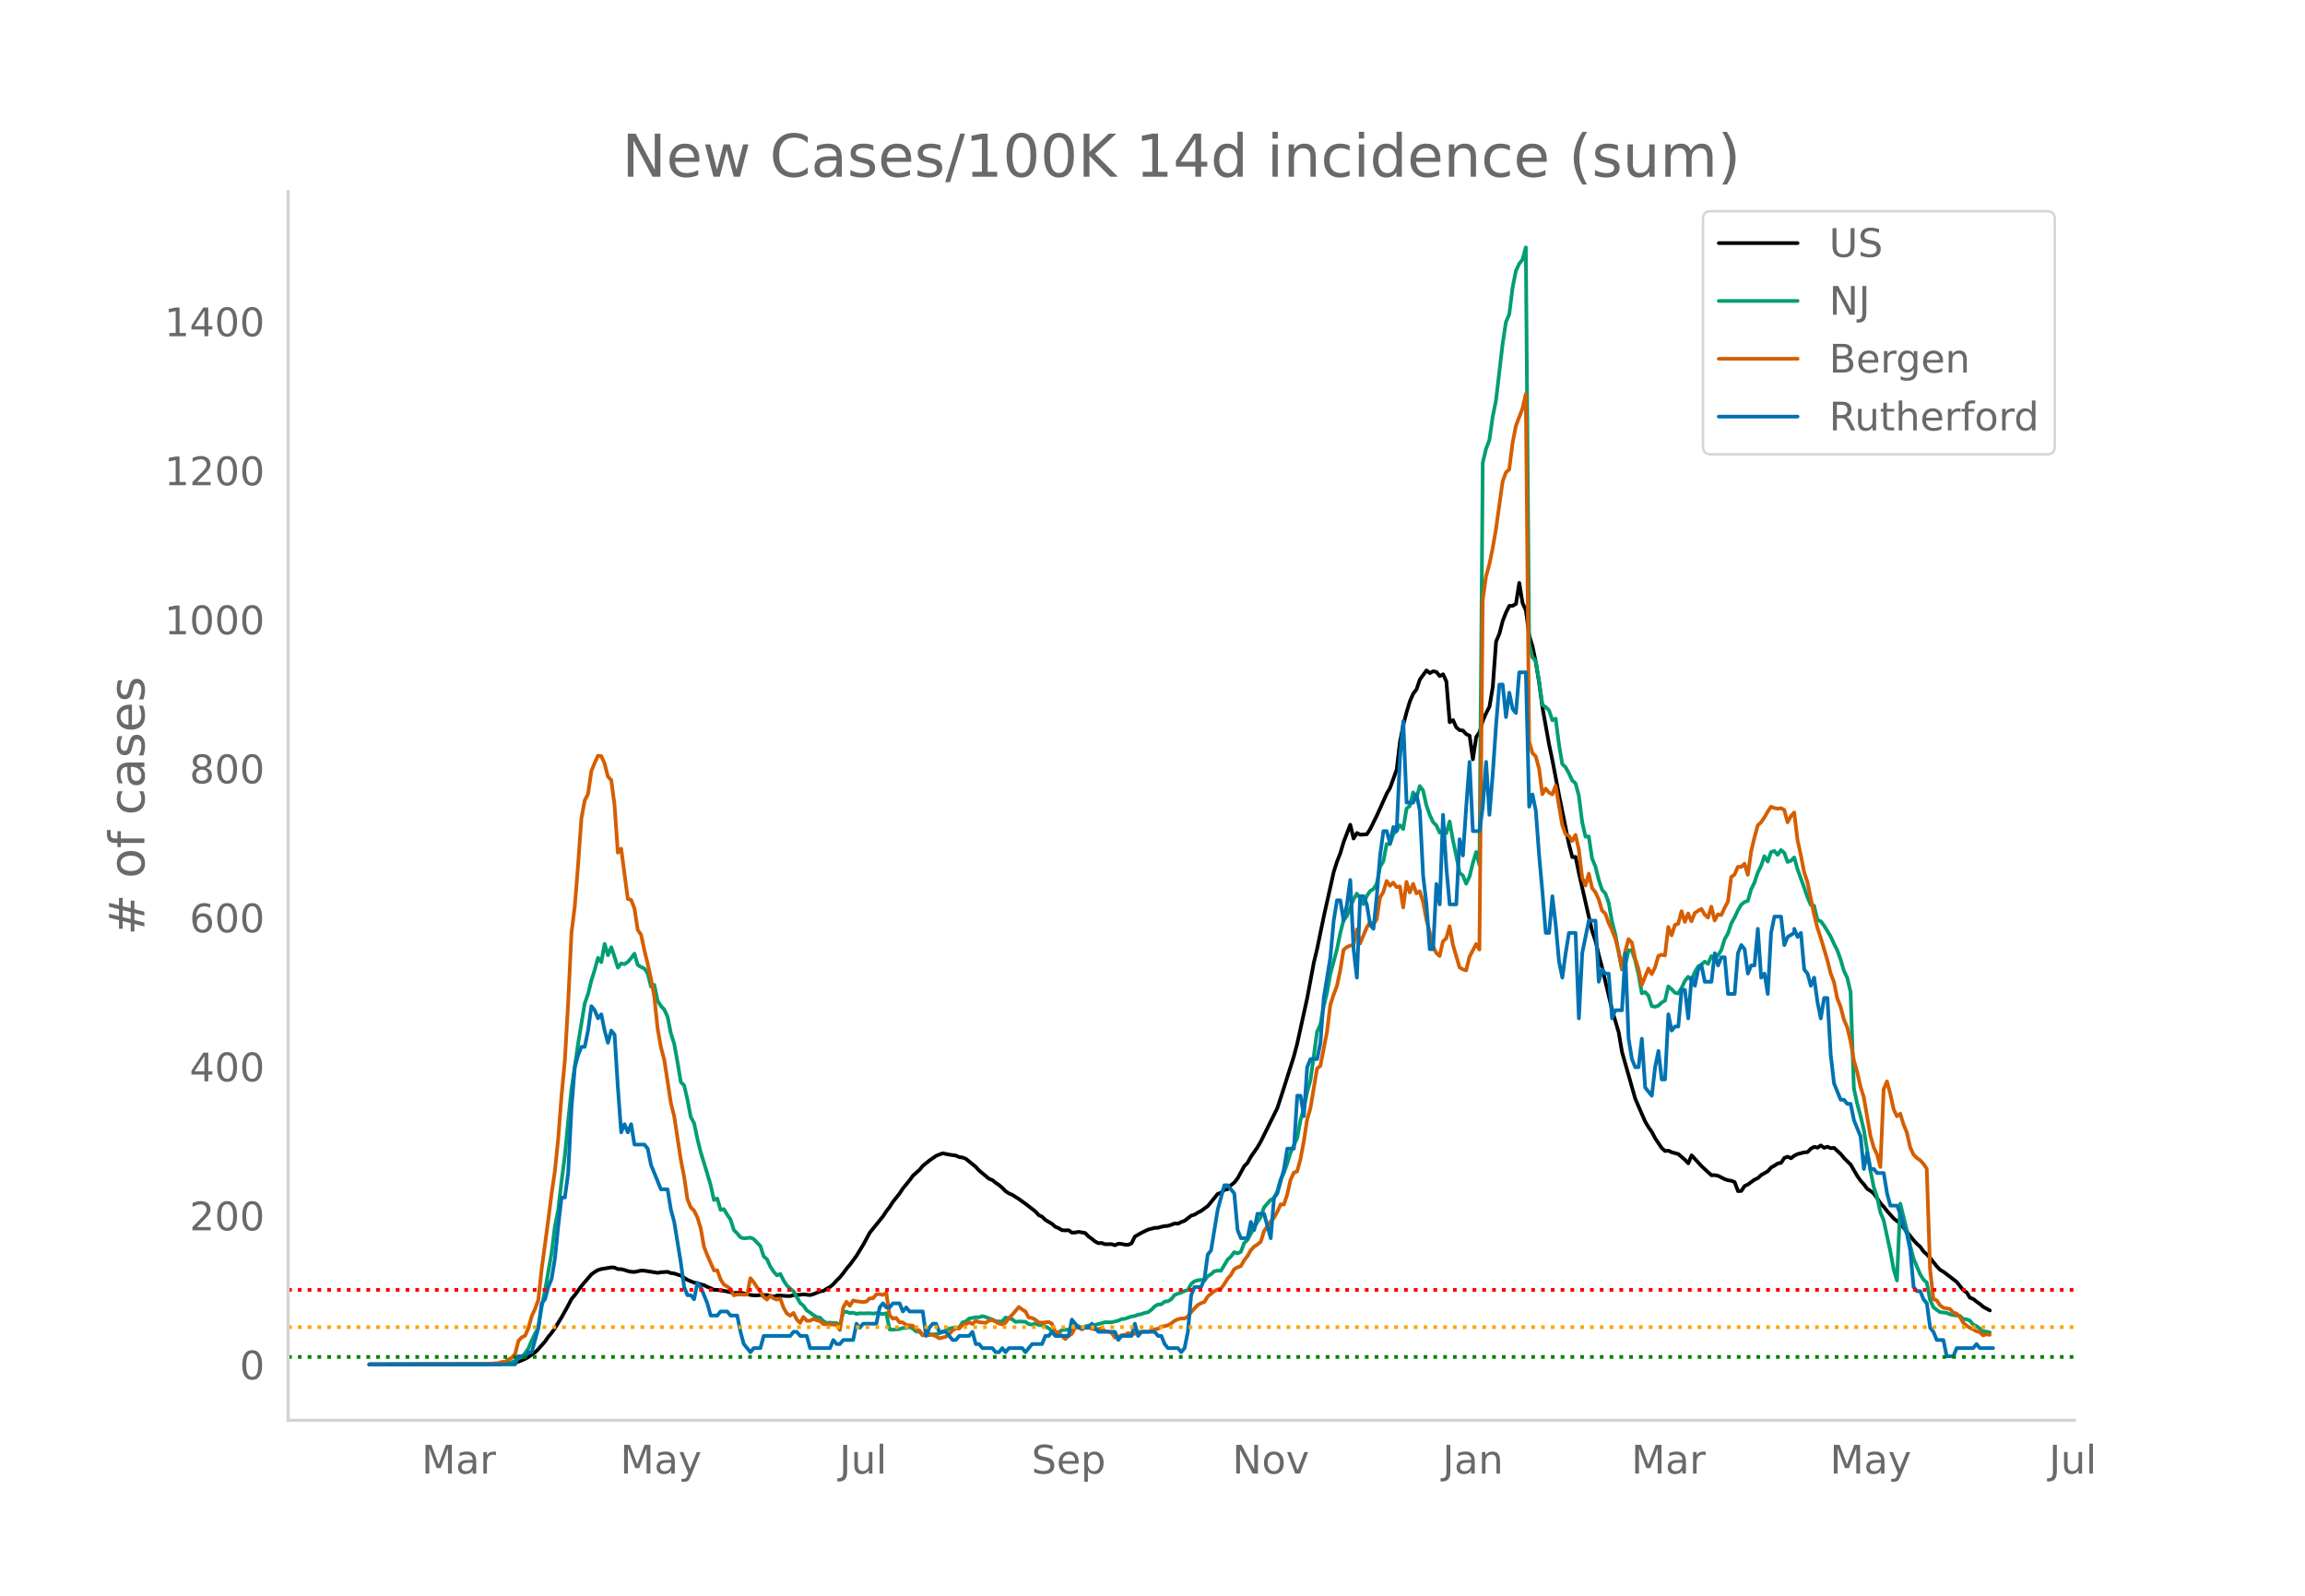 <svg height="864" viewBox="0 0 936 648" width="1248" xmlns="http://www.w3.org/2000/svg" xmlns:xlink="http://www.w3.org/1999/xlink"><defs><style>*{stroke-linecap:butt;stroke-linejoin:round}</style></defs><g id="figure_1"><path d="M0 648h936V0H0z" style="fill:#fff" id="patch_1"/><g id="axes_1"><path d="M117 576.72h725.4V77.76H117z" style="fill:none" id="patch_2"/><path clip-path="url(#pbff2940b8b)" d="m149.973 554.039 48.45-.089 5.383-.17 4.037-.273 1.346-.222 1.346-.366 2.692-1.1 1.345-.778 2.692-1.88 1.346-1.326 2.691-3.076 1.346-1.88 1.346-1.643 1.346-1.895 2.692-4.388 2.691-4.828 1.346-2.635 1.346-1.574 2.692-3.723 4.037-4.705 1.346-.982 1.346-.795 1.346-.396 4.037-.662 1.346.074 1.346.618 1.345.026 1.346.325 1.346.444 1.346.276 1.346.085 2.691-.55 1.346.038 5.384.862 1.345-.227 2.692-.173 1.346.5 1.346.167 2.691.887 2.692 1.718 2.692 1.105 1.345.217 1.346.499 1.346.313 1.346.713 1.346.536 1.346.657 1.345.012 1.346.252 1.346.133 4.038.847 1.345.026 1.346-.136 4.038.945 1.345.156 1.346.024 1.346-.149 2.692.01 2.691.664 1.346-.452 1.346-.023 2.692.213 1.346.008 1.345-.379 2.692-.15 1.346-.179 2.692.303 1.345-.378 2.692-1.116 1.346-.196 1.346-.877 1.345-.715 1.346-1.13 1.346-1.5 1.346-1.302 1.346-1.657 1.346-1.847 1.345-1.564 2.692-3.665 2.692-4.41 2.691-4.96 5.384-6.66 1.346-2.072 1.345-1.725 1.346-2.093 2.692-3.385 1.346-2.034 2.691-3.28 1.346-1.856 2.692-2.417 1.346-1.614 2.691-2.19 2.692-1.881 2.692-1.047 2.691.55 2.692.374 1.346.621 1.346.17 1.345.518 4.038 3.283 1.346 1.476 4.037 3.356 1.346.528 1.346 1.107 1.346.9 1.345 1.153 1.346 1.372 1.346.886 1.346.561 2.692 1.717 2.691 1.938 4.038 3.118 1.345 1.489 1.346.624 1.346 1.307 2.692 1.605 1.346 1.19 1.345.566 1.346.802 1.346.096 1.346-.075 1.346.974 1.346-.034 1.345-.283 2.692.47 1.346 1.405 1.346.945 1.346 1.105 1.345.696 1.346-.093 1.346.508 2.692-.03 1.345.446 1.346-.629 1.346.1 1.346.297 1.346.04 1.346-.586 1.345-2.745 2.692-1.537 2.692-1.305 2.691-.696 1.346-.043 1.346-.413 1.346-.258 1.346-.102 1.346-.432 1.345-.55 1.346.119 1.346-.688 1.346-.505 2.691-2.088 1.346-.403 1.346-.826 1.346-.69 2.692-1.968 4.037-4.943 1.346-.459 1.346-1.182 1.346-.279 1.345-1.635 1.346-1.034 1.346-1.728 2.692-4.91 1.346-1.377 1.345-2.454 2.692-3.874 1.346-2.333 6.729-13.603 2.692-8.302 4.037-12.775 1.346-5.145 4.037-18.378 2.692-14.423 1.346-5.623 2.692-13.069 4.037-18.107 1.346-4.24 1.346-3.447 1.345-4.533 2.692-6.99 1.346 5.591 1.346-2.244 1.346.703 2.691-.185 1.346-2.084 2.692-5.45 4.037-8.98 1.346-2.293 2.692-7.467 1.345-11.266 1.346-6.885 1.346-5.174 1.346-4.434 1.346-3.067 1.346-1.741 1.345-4.024 2.692-3.67 1.346 1.089 1.346-.737 1.346.275 1.345 1.67 1.346-.742 1.346 2.92 1.346 16.556 1.346-.86 1.346 2.962 1.345 1.096 1.346.192 1.346 1.463 1.346.618 1.346 9.582 1.345-9.008 1.346-2.016 1.346-4.638 1.346-3.077 1.346-2.6 1.346-8.004 1.345-18.421 1.346-3.232 1.346-5.182 1.346-3.44 1.346-2.668 1.346-.034 1.345-.784 1.346-8.537 1.346 8.243 1.346 2.922 1.346 10.205 1.346 4.43 1.345 6.497 1.346 8.284 1.346 10.068 2.692 14.992 1.345 6.43 2.692 14.095 4.038 20.002 1.345 5.19 1.346-.067 1.346 6.61 4.038 17.72 1.345 5.805 1.346 3.908 1.346 5.863 1.346 5 4.037 17.178 2.692 9.142 1.346 7.982 5.383 18.996 2.692 6.207 1.346 3.09 1.345 2.256 1.346 1.916 1.346 2.558 2.692 3.991 1.346 1.187 1.345-.13 1.346.634 2.692.743 2.691 2.346 1.346 1.394 1.346-3.231 4.038 4.38 2.691 2.514 1.346 1.191 1.346-.043 1.346.287 2.691 1.336 1.346.468 1.346.2 1.346.54 1.346 3.67 1.346-.08 1.345-2 1.346-.62 2.692-1.98 1.346-.602 1.345-1.252 2.692-1.54 1.346-1.542 1.346-.734 1.346-.896 1.345-.242 1.346-2.017 1.346-.482 1.346.628 1.346-1.046 1.346-.652 2.691-.694 1.346-.11 1.346-1.39 1.346-.72 1.346.322 1.345-.9 1.346.946 1.346-.422 1.346.584 1.346-.133 2.691 2.507 1.346 1.641 2.692 2.644 2.691 4.613 1.346 1.93 1.346 1.485 1.346 1.829 1.346.84 1.346 1.085 1.345 1.873 1.346 2.07 1.346 1.419 1.346 1.71 2.692 3.05 2.691 2.033 2.692 3.426 2.691 3.383 1.346 1.448 1.346 1.191 1.346 1.912 1.346 1.207 1.346 1.467 2.691 3.37 1.346 1.415 1.346.754 5.383 4.142 2.692 3.392 1.346.854 1.345 2.18 1.346.491 1.346 1.1 1.346.933 1.346 1.152 2.691 1.472h0" style="fill:none;stroke:#000;stroke-linecap:round;stroke-width:1.5" id="line2d_1"/><path clip-path="url(#pbff2940b8b)" d="m149.973 554.04 51.141-.099 4.038-.235 2.691-.579 1.346-.538 1.346-1.046 1.346-.542 1.346-1.498 1.345-1.963 1.346-3.15 1.346-2.818 1.346-2.449 1.346-8.407 1.345-6.568 2.692-15.373 1.346-10.806 1.346-6.704 1.346-11.582 1.345-10.311 1.346-14.117 1.346-12.907 2.692-18.592 2.691-16.314 1.346-3.801 1.346-5.492 1.346-4.306 1.346-4.895 1.346 1.758 1.345-7.426 1.346 4.609 1.346-3.243 1.346 3.934 1.346 4.347 1.345-1.703 1.346.272 1.346-.868 1.346-1.557 1.346-1.82 1.346 4.613 1.345.804 1.346.627 1.346 1.99 1.346 5.354 1.346-.688 1.346 6.47 1.345 2.084 1.346 1.451 1.346 2.91 1.346 6.744 1.346 4.282 1.346 7.43 1.345 8.104 1.346 1.321 1.346 5.778 1.346 7.044 1.346 2.51 1.345 6.371 1.346 5.42 2.692 8.792 1.346 4.575 1.346 6.07 1.345-.613 1.346 4.599 1.346-.304 1.346 2.29 1.346 1.948 1.346 4.245 1.345 1.352 1.346 1.618 1.346.43 2.692-.307 1.345.586 2.692 2.82 1.346 4.197 1.346 1.182 1.346 2.94 1.345 2.081 1.346 1.502 1.346-.586 1.346 2.654 1.346 2.061 1.346 1.27 1.345 1.07 2.692 4.763 1.346 1.1 1.346 1.91 1.346.856 1.345 1.035 1.346.838 1.346.198 1.346 1.42 1.346.747 1.345-.126 1.346.204 1.346-.068 1.346 1.335 1.346-5.75 1.346-.136 1.345.518 1.346-.113 1.346.45 1.346-.245 1.346.054 2.691-.078 1.346.16 1.346-.208 2.692.395 1.346-.32 1.345 6.564 1.346.102 2.692-.245 1.346-.456 1.345.006 1.346-.439 1.346.705 1.346 1.145 1.346.095 1.346 1.363 1.345.099 1.346-.09 1.346-.282 1.346-.037 1.346-.34 4.037-1.953 1.346-.306 1.346-.123 1.346.065 1.346-2.18 1.345-.362 1.346-1.199 2.692-.5h1.346l1.345-.45 1.346.334 2.692 1.042 1.346.65 1.346.134 1.345-.079 1.346-1.54 2.692.72 1.346 1.049 1.346-.164 2.691.14 1.346.933 1.346.239 1.346-.549 1.345.668 1.346.112 1.346.484 1.346.725 1.346 1.19 1.346.722 1.345-.242 1.346-.947 1.346-.126 2.692.04 1.346-.947 1.345-.541 1.346.695 1.346-.555 1.346-.365 1.346.085 2.691-.715 2.692-.736 2.692.03 2.691-.64 1.346-.65 1.346-.13 2.692-.947 1.345-.204 1.346-.508 1.346-.269 1.346-.477 1.346-.252 1.346-1.025 1.345-1.366 1.346-.767 1.346-.068 1.346-1.083 1.346-.153 1.346-.862 1.345-1.656 1.346-.59 1.346-.404 1.346-.692 1.346-.344 1.345-2.5 1.346-1.08 1.346-.389 1.346-.18 1.346.306 1.346-1.812 1.345-.787 1.346-1.216 1.346-.238 1.346.044 2.692-4.53 1.345-1.223 1.346-1.775 1.346.463 1.346-.613 1.346-3.56 1.346-1.288 1.345-2.544 1.346-2.245 1.346-2.49 1.346-1.973 1.346-3.972 2.691-3.055 1.346-.6 1.346-2.847 1.346-4.814 1.346-2.725 1.345-3.802 1.346-4.404 2.692-5.88 1.346-7.256 1.346-4.752 1.345-6.615 1.346-4.84 2.692-19.707 1.346-2.899 1.346-7.501 1.345-5.488 1.346-7.562 2.692-9.988 1.346-6.66 1.345-5.188 1.346-1.696 2.692-6.728 1.346-2.378 1.346 1.877 1.345 2.381 1.346-3.307 1.346-1.976 1.346-.848 1.346-2.082 1.346-6.939 1.345-2.231 1.346-7.024 1.346.061 1.346-4.091 1.346-1.376 1.345-2.204 1.346 1.516 1.346-8.305 1.346-1.073 1.346-5.478 1.346 2.18 1.345-4.762 1.346 1.833 1.346 6.019 1.346 3.86 1.346 2.912 1.346 1.335 1.345 2.974 1.346-1.179 1.346 1.418 1.346-4.804 1.346 7.634 1.346 6.248 1.345 6.997 1.346 1.052 1.346 3.349 1.346-2.865 1.346-5.467 1.345-4.497 1.346 5.127 1.346-163.242 1.346-5.658 1.346-3.553 1.346-9.453 1.345-6.68 2.692-22.953 1.346-8.833 1.346-3.165 1.346-10.764 1.345-6.8 1.346-2.943 1.346-1.662 1.346-4.994 1.346 160.919 1.346 5.576 1.345 1.407 1.346 8.281 1.346 9.61 1.346.896 1.346 1.274 1.345 4.067 1.346-.647 1.346 10.45 1.346 7.993 1.346 1.29 1.346 2.47 1.345 2.889 1.346 1.151 1.346 5.032 1.346 10.655 1.346 5.992 1.346-.095 1.345 8.986 1.346 3.202 1.346 5.39 1.346 4.084 1.346 1.498 1.346 3.714 1.345 7.678 1.346 5.167 2.692 14.274 1.346-1.646 1.345-6.125 1.346.045 1.346 4.026 1.346 5.56 1.346 7.838 1.346-.487 1.345 1.427 1.346 4.265 1.346.276 1.346-.467 1.346-1.288 1.346-.756 1.345-5.78 1.346 1.171 1.346 1.424 1.346.283 1.346-2.221 1.345-2.875 1.346-1.666 1.346 1.352 1.346-3.297 1.346-2.238 1.346-.814 1.345-1.182 1.346.913 1.346-3.134 1.346 1.09 1.346-1.458 1.346-2.116 1.345-4.357 1.346-2.364 1.346-4.043 1.346-2.446 1.346-2.875 1.346-2.306 1.345-1.094 1.346-.443 1.346-4.71 1.346-2.723 1.346-4.07 1.345-2.722 1.346-3.938 1.346 2.194 1.346-3.87 1.346-.467 1.346 1.581 1.345-1.918 1.346 1.09 1.346 3.717 1.346-.494 1.346-1.322 1.346 4.79 2.691 7.443 1.346 3.9 1.346 3.13 1.346.358 1.346 5.757 1.345.504 1.346 1.782 2.692 4.428 1.346 2.974 1.345 2.61 1.346 3.754 1.346 4.629 1.346 2.78 1.346 5.767 1.346 39.11 1.345 6.234 1.346 4.946 1.346 5.702 2.692 16.545 1.346 6.647 1.345 4.087 1.346 6.251 1.346 3.223 2.692 12.55 1.346 7.265 1.345 4.616 1.346-31.193 2.692 10.86 1.346 6.186 1.345 5.225 2.692 6.377 1.346 2.163 1.346 1.223 1.346 7.103 1.345 2.902 1.346 1.073 1.346.927 2.692.3 1.346.586 1.345.31 2.692.31 1.346 1.331 1.346.079 1.345.514 1.346 1.66 1.346.582 1.346.953 1.346 1.223 1.346.068 1.345.314h0" style="fill:none;stroke:#009e73;stroke-linecap:round;stroke-width:1.5" id="line2d_2"/><path clip-path="url(#pbff2940b8b)" d="m149.973 554.04 44.412-.097 4.037-.13 4.038-.325 1.346-.454 1.346-.033 1.345-.94 1.346-.747 1.346-1.558 1.346-5.29 1.346-1.429 1.346-.649 1.345-3.051 1.346-4.9 1.346-2.922 1.346-3.7 1.346-12.496 2.691-19.929 1.346-10.71 1.346-9.218 1.346-13.113 1.346-17.397 1.345-14.313 1.346-23.434 1.346-28.367 1.346-10.776 1.346-16.975 1.346-18.792 1.345-7.238 1.346-2.662 1.346-9.282 1.346-3.278 1.346-2.954 1.346.162 1.345 3.019 1.346 5.29 1.346 1.428 1.346 10.16 1.346 19.279 1.345-1.59 2.692 20.415 1.346.357 1.346 3.44 1.346 8.796 1.345 1.915 1.346 6.329 1.346 5.485 1.346 6.07 1.346 7.367 1.346 12.886 1.345 7.595 1.346 5.063 2.692 17.527 1.346 5.42 2.691 17.656 1.346 6.946 1.346 9.088 1.346 3.31 1.346 1.299 1.345 2.726 1.346 4.415 1.346 7.594 1.346 3.408 2.692 6.135 1.345-.033 1.346 3.733 1.346 2.077 1.346.779 1.346.974 1.346 2.596 1.345-.357 2.692.098 1.346-.033 1.346-6.653 1.345 1.622 1.346 2.045 1.346 1.753 1.346 2.207 1.346 1.038 1.346-1.525 1.345 1.071 1.346.487 1.346-.454 1.346 3.765 1.346 2.304 1.346.876 1.345-1.103 1.346 2.694 1.346 1.33 1.346-2.401 1.346 1.558h1.346l1.345-.714 1.346.519 1.346.357 1.346 1.2h1.346l1.345.195 1.346-.032 1.346.097 1.346 2.143 1.346-9.12 1.346-2.37 1.345 1.655 1.346-2.142 1.346.292 2.692.325 1.346-.195 1.345-1.298 1.346-.033 1.346-1.59 1.346-.098 1.346.357 1.346-.908 1.345 9.185 1.346 1.33 1.346-.291 1.346 1.785 1.346.032 1.345 1.039 2.692.324 1.346 1.364 1.346.551 1.346 2.013 1.345-.78 1.346.098 2.692.974 1.346.876 2.691-.65 1.346-1.103 1.346-1.46 1.346-.844 1.346.065 1.346-1.428 1.345-.292 1.346-.844 1.346.746 1.346-1.266 1.346.52 2.691.26 1.346-.877 1.346-.292 2.692 1.46 1.345.325 1.346-.649 1.346-1.883 1.346-1.298 2.692-3.213 1.345 1.006 1.346.844 1.346 2.467 1.346.13 1.346.746 1.345 1.071 1.346.162 2.692-.357 1.346.747 1.346 3.18 1.345.52 2.692 2.5 1.346-1.267 1.346-.844 1.346-2.564 1.345-.227 1.346 1.006 1.346-.746 1.346-.065 1.346.487 1.346.324 1.345-.13 1.346-.357 1.346 1.169 1.346.195 1.346.454 1.345 1.98 1.346-.162 1.346-.78 1.346-.13 1.346-.746 1.346.325 1.345-.033 1.346-.843 1.346.13 1.346-.195 1.346.13 1.346-.715 1.345-.389 1.346-.13 1.346-.974 1.346-.13 1.346-.389 1.346-.714 1.345-1.071 1.346-.617 1.346-.357 1.346.033 1.346-.812 1.345-1.785 2.692-2.888 1.346-.747 1.346-.487 1.346-2.207 2.691-2.207 1.346-.65 1.346-.356 1.346-1.85 1.346-2.175 1.345-1.525 1.346-2.337 1.346-.747 1.346-.486 1.346-2.37 1.346-1.72 1.345-2.37 1.346-1.46 1.346-.876 1.346-1.071 1.346-4.35 2.691-3.96 1.346-1.427 1.346-2.435 1.346-3.018 1.346.032 1.345-4.057 1.346-5.94 1.346-2.953 1.346-.487 1.346-4.998 1.346-7.206 1.345-8.795 1.346-4.642 2.692-16.098 1.346-1.136 2.691-13.795 1.346-10.938 1.346-4.154 1.346-3.538 1.346-6.296 1.345-8.374 1.346-1.136 1.346-.584 1.346-.26 1.346-6.362 1.346 5.745 2.691-6.491 1.346-2.11 1.346.747 1.346-1.883 1.346-8.893 1.345-2.24 1.346-4.511 1.346 1.947 1.346-1.266 1.346 1.818 1.345-.26 1.346 8.504 1.346-10.354 1.346 4.285 1.346-3.506 1.346 3.863 1.345-.844 1.346 4.317 1.346 7.173 1.346 5.193 1.346 5.68 1.346 2.694 1.345 1.233 1.346-5.972 1.346-1.169 1.346-4.966 1.346 7.498 2.691 9.218 1.346.811 1.346.422 1.346-5.485 2.691-5.193 1.346 2.207 1.346-141.902 1.346-9.607 1.346-4.9 1.346-6.525 1.345-7.79 2.692-19.311 1.346-3.7 1.346-1.233 1.346-10.744 1.345-6.88 2.692-7.109 1.346-5.842 1.346 140.928 1.346 4.836 1.345 1.33 1.346 4.934 1.346 10.419 1.346-2.24 1.346 1.59 1.345.747 1.346-3.505 2.692 15.936 1.346 3.7 1.346.714 1.345 2.045 1.346-2.434 1.346 5.874 1.346 11.393 1.346 3.278 1.346-4.804 1.345 5.81 1.346 1.72 1.346 2.857 1.346 4.576 1.346 1.233 1.346 3.798 1.345 2.888 1.346 3.408 1.346 5.258 1.346 6.784 1.346-6.719 1.345-5.03 1.346 1.395 1.346 6.427 1.346 4.251 1.346 6.524 2.691-6.653 1.346 2.272 1.346-2.727 1.346-4.674 1.346-.486 1.346.26 1.345-11.555 1.346 3.408 1.346-4.187 1.346-.52 1.346-5.095 1.345 4.316 1.346-3.375 1.346 3.18 1.346-3.375 1.346-.909 1.346-.746 1.345 2.337 1.346 1.168 1.346-4.414 1.346 5.583 1.346-2.5 1.346.293 1.345-2.922 1.346-2.531 1.346-9.997 1.346-.974 1.346-3.148 1.346.065 1.345-1.33 1.346 4.51 1.346-9.444 1.346-5.68 1.346-4.934 1.345-1.265 1.346-1.948 1.346-2.37 1.346-2.012 1.346.52 1.346.292 1.345-.227 1.346.714 1.346 5.03 1.346-2.466 1.346-1.526 1.346 11.133 1.345 6.2 1.346 6.913 1.346 3.992 2.692 13.145 1.346 5.453 1.345 4.024 2.692 9.12 1.346 5.324 1.346 3.57 1.345 6.653 1.346 3.344 1.346 5.225 1.346 3.116 1.346 5.583 1.346 7.854 1.345 4.706 1.346 5.94 1.346 4.317 2.692 15.611 1.346 4.772 1.345 2.856 1.346 5.096 1.346-31.581 1.346-3.148 1.346 5.063 1.346 6.2 1.345 2.888 1.346-1.071 1.346 4.414 1.346 3.278 1.346 5.972 1.345 2.954 1.346 1.363 1.346.941 1.346 1.428 1.346 2.013 1.346 40.7 1.345 12.27 1.346.486 1.346 1.98 1.346 1.039 2.692.486 1.345 1.461 1.346.422 1.346 1.363 1.346 2.305 1.346 1.2 1.345.877 1.346.616 1.346.78 1.346.389 1.346 1.298 1.346-.422 1.345.227h0" style="fill:none;stroke:#d55e00;stroke-linecap:round;stroke-width:1.5" id="line2d_3"/><path clip-path="url(#pbff2940b8b)" d="M149.973 554.04h59.216l1.346-3.306h2.692l1.345-1.653h1.346l2.692-9.919 1.346-9.918 1.345-1.653 1.346-4.96 1.346-3.306 1.346-8.265 1.346-13.225 1.346-11.571h1.345l1.346-9.919 1.346-26.45 1.346-16.53 1.346-4.96 1.346-3.305h1.345l1.346-6.613 1.346-9.918 1.346 1.653 1.346 3.306 1.346-1.653 1.345 6.612 1.346 4.96 1.346-4.96 1.346 1.653 1.346 21.49 1.345 18.184 1.346-3.306 1.346 3.306 1.346-3.306 1.346 8.266h4.037l1.346 1.653 1.346 6.612 4.037 9.918h2.692l1.346 8.266 1.346 4.96 2.691 16.53 1.346 9.918 1.346 3.307h1.346l1.346 1.653 1.345-6.613 1.346 1.653 2.692 6.613 1.346 4.959h2.691l1.346-1.653h2.692l1.346 1.653h2.691l1.346 6.612 1.346 4.96 2.692 3.306 1.345-1.653h2.692l1.346-4.96h10.767l1.345-1.653h1.346l1.346 1.653h2.692l1.346 4.96h8.074l1.346-3.306 1.346 1.653h1.346l1.346-1.653h4.037l1.346-6.613 1.346 1.653 1.346-1.653h5.383l1.346-6.612 1.346-1.653 1.346 1.653h1.345l1.346-1.653h2.692l1.346 3.306 1.345-1.653 1.346 1.653h5.384l1.345 9.918 1.346-3.306 1.346-1.653h1.346l1.346 3.306h2.691l2.692 3.307h1.346l1.346-1.654h4.037l1.346-1.653 1.346 4.96h1.346l1.345 1.653h4.038l1.346 1.653h1.346l1.345-1.653 1.346 1.653 1.346-1.653h5.383l1.346 1.653 2.692-3.306h4.037l1.346-3.307h1.346l1.346-1.653 1.346 1.653h5.383l1.346-6.612 2.691 3.306h4.038l1.346-1.653 2.691 3.306h6.73l1.345 3.307 1.346-1.654h4.038l1.345-4.959 1.346 4.96 1.346-1.654h5.383l1.346 1.653h1.346l1.346 3.307 1.346 1.653h4.037l1.346 1.653 1.346-1.653 1.346-6.613 1.345-14.877 1.346-3.307h2.692l1.346-3.306 1.346-9.918 1.345-1.653 2.692-16.531 2.692-9.919h1.346l2.691 3.307 1.346 14.877 1.346 3.306h2.692l1.345-6.612 1.346 3.306 1.346-6.612h2.692l2.691 9.918 1.346-16.53 1.346-1.653 2.692-9.919 1.345-8.265h2.692l1.346-21.49h1.346l1.346 8.265 1.345-19.837 1.346-3.306h2.692l1.346-6.612 1.346-18.184 2.691-16.531 1.346-14.878 1.346-8.265h1.346l1.345 8.265 1.346-6.612 1.346-9.919 1.346 28.103 1.346 11.571 1.346-33.061h1.345l1.346 3.306 1.346 8.265 1.346 1.653 1.346-13.224 1.346-16.531 1.345-9.919h1.346l1.346 4.96 1.346-6.613 1.346 1.653 1.345-29.755 1.346-14.878 1.346 33.062h2.692l1.346-3.306 1.345 6.612 1.346 26.45 1.346 11.57 1.346 18.185h1.346l1.346-26.45 1.345 8.266 1.346-36.368 1.346 21.49 1.346 14.878h2.692l1.345-26.45 1.346 6.613 1.346-19.837 1.346-18.184 1.346 28.102h2.691l1.346-9.918 1.346-18.184 1.346 21.49 1.346-16.53 1.345-19.838 1.346-16.53h1.346l1.346 13.224 1.346-9.918 1.346 6.612 1.345 1.653 1.346-16.53h2.692l1.346 54.55 1.346-4.958 1.345 6.612 1.346 18.184 1.346 14.878 1.346 16.53h1.346l1.345-14.877 1.346 11.571 1.346 14.878 1.346 6.612 1.346-9.918 1.346-8.266h2.691l1.346 34.715 1.346-26.45 2.692-13.224h2.691l1.346 24.796 1.346-4.959 1.346 1.653h1.346l1.345 18.184 1.346-3.306h2.692l1.346-23.143 1.345 34.714 1.346 8.266 1.346 3.306h1.346l1.346-11.572 1.346 19.837 2.691 3.307 1.346-11.572 1.346-6.612 1.346 11.571h1.346l1.345-26.449 1.346 6.612 1.346-1.653h1.346l1.346-14.877h1.345l1.346 11.571 1.346-16.53 1.346 3.305 1.346-6.612 1.346-1.653 1.345 6.612h2.692l1.346-11.571 1.346 4.959 1.346-3.306h1.345l1.346 14.878h2.692l1.346-16.531 1.346-3.306 1.345 1.653 1.346 9.918 1.346-3.306h1.346l1.346-14.878 1.345 19.837 1.346-1.653 1.346 8.266 1.346-24.797 1.346-6.612h2.691l1.346 11.572 1.346-3.307 2.692-1.653v-1.653l1.346 3.306 1.345-1.653 1.346 14.878 1.346 1.653 1.346 4.96 1.346-3.307 1.346 9.919 1.345 6.612 1.346-8.265h1.346l1.346 23.143 1.346 11.571 2.691 6.613h1.346l1.346 1.653h1.346l1.346 6.612 2.691 6.612 1.346 13.225 1.346-6.612 1.346 6.612h1.346l1.345 1.653h2.692l1.346 8.266 1.346 4.959h2.691l1.346 3.306 1.346 4.96 1.346 3.305 1.346 6.613 1.345 14.877 1.346 1.654h1.346l1.346 3.306 1.346 1.653 1.346 9.918 1.345 1.653 1.346 3.307h2.692l1.346 6.612h2.691l1.346-3.306h6.73l1.345-1.653 1.346 1.653h5.383" style="fill:none;stroke:#0072b2;stroke-linecap:round;stroke-width:1.5" id="line2d_4"/><path clip-path="url(#pbff2940b8b)" d="M117 551.014h725.4" style="fill:none;stroke:green;stroke-dasharray:1.5,2.475;stroke-dashoffset:0;stroke-width:1.5" id="line2d_5"/><path clip-path="url(#pbff2940b8b)" d="M117 538.912h725.4" style="fill:none;stroke:orange;stroke-dasharray:1.5,2.475;stroke-dashoffset:0;stroke-width:1.5" id="line2d_6"/><path clip-path="url(#pbff2940b8b)" d="M117 523.784h725.4" style="fill:none;stroke:red;stroke-dasharray:1.5,2.475;stroke-dashoffset:0;stroke-width:1.5" id="line2d_7"/><path d="M117 576.72V77.76" style="fill:none;stroke:#d3d3d3;stroke-linecap:square;stroke-linejoin:miter;stroke-width:1.25" id="patch_3"/><path d="M117 576.72h725.4" style="fill:none;stroke:#d3d3d3;stroke-linecap:square;stroke-linejoin:miter;stroke-width:1.25" id="patch_4"/><g id="matplotlib.axis_1"><g id="xtick_1"><g style="fill:#696969" transform="matrix(.16 0 0 -.16 171.216 598.378)" id="text_1"><defs><path d="M9.813 72.906h14.703l18.593-49.61 18.703 49.61h14.704V0H66.89v64.016l-18.797-50h-9.907l-18.796 50V0H9.813z" id="DejaVuSans-77"/><path d="M34.281 27.484q-10.89 0-15.093-2.484-4.204-2.484-4.204-8.5 0-4.781 3.157-7.594 3.156-2.797 8.562-2.797 7.485 0 12 5.297 4.516 5.297 4.516 14.078v2zm17.922 3.72V0H43.22v8.297Q40.14 3.328 35.547.953q-4.594-2.375-11.234-2.375-8.391 0-13.36 4.719Q6 8.016 6 15.922q0 9.219 6.172 13.906 6.187 4.688 18.437 4.688h12.61v.89q0 6.203-4.078 9.594-4.078 3.39-11.453 3.39-4.688 0-9.141-1.124-4.438-1.125-8.531-3.375v8.312q4.921 1.906 9.562 2.844 4.64.953 9.031.953 11.875 0 17.735-6.156 5.86-6.14 5.86-18.64z" id="DejaVuSans-97"/><path d="M41.11 46.297q-1.516.875-3.297 1.281Q36.03 48 33.89 48q-7.625 0-11.703-4.953-4.079-4.953-4.079-14.234V0H9.08v54.688h9.03v-8.5q2.844 4.984 7.375 7.39Q30.031 56 36.531 56q.922 0 2.047-.125 1.125-.11 2.484-.36z" id="DejaVuSans-114"/></defs><use xlink:href="#DejaVuSans-77"/><use x="86.279" xlink:href="#DejaVuSans-97"/><use x="147.559" xlink:href="#DejaVuSans-114"/></g></g><g id="xtick_2"><g style="fill:#696969" transform="matrix(.16 0 0 -.16 251.865 598.378)" id="text_2"><defs><path d="M32.172-5.078q-3.797-9.766-7.422-12.735-3.61-2.984-9.656-2.984H7.906v7.516h5.282q3.703 0 5.75 1.765Q21-9.766 23.483-3.219l1.61 4.094-22.11 53.813H12.5l17.094-42.766 17.093 42.766h9.516z" id="DejaVuSans-121"/></defs><use xlink:href="#DejaVuSans-77"/><use x="86.279" xlink:href="#DejaVuSans-97"/><use x="147.559" xlink:href="#DejaVuSans-121"/></g></g><g id="xtick_3"><g style="fill:#696969" transform="matrix(.16 0 0 -.16 340.848 598.378)" id="text_3"><defs><path d="M9.813 72.906h9.859V5.078q0-13.187-5-19.14-5-5.954-16.094-5.954h-3.75v8.297h3.078q6.531 0 9.219 3.672Q9.813-4.39 9.813 5.078z" id="DejaVuSans-74"/><path d="M8.5 21.578v33.11h8.984V21.922q0-7.766 3.016-11.656 3.031-3.875 9.094-3.875 7.265 0 11.484 4.64 4.234 4.64 4.234 12.656v31h8.985V0h-8.984v8.406Q42.047 3.422 37.718 1q-4.313-2.422-10.032-2.422-9.421 0-14.312 5.86Q8.5 10.296 8.5 21.578zM31.11 56z" id="DejaVuSans-117"/><path d="M9.422 75.984h8.984V0H9.422z" id="DejaVuSans-108"/></defs><use xlink:href="#DejaVuSans-74"/><use x="29.492" xlink:href="#DejaVuSans-117"/><use x="92.871" xlink:href="#DejaVuSans-108"/></g></g><g id="xtick_4"><g style="fill:#696969" transform="matrix(.16 0 0 -.16 418.862 598.378)" id="text_4"><defs><path d="M53.516 70.516V60.89q-5.61 2.687-10.594 4-4.984 1.328-9.625 1.328-8.047 0-12.422-3.125t-4.375-8.89q0-4.845 2.906-7.313 2.907-2.453 11.016-3.97l5.953-1.218q11.031-2.11 16.281-7.406 5.25-5.297 5.25-14.172 0-10.61-7.11-16.078-7.093-5.469-20.812-5.469-5.172 0-11.015 1.172Q13.14.922 6.89 3.219v10.156q6-3.36 11.765-5.078 5.766-1.703 11.328-1.703 8.438 0 13.032 3.312 4.593 3.328 4.593 9.485 0 5.359-3.297 8.39-3.296 3.032-10.812 4.547L27.484 33.5q-11.03 2.188-15.968 6.875-4.922 4.688-4.922 13.047 0 9.672 6.812 15.234 6.813 5.563 18.766 5.563 5.14 0 10.453-.938 5.328-.922 10.89-2.765z" id="DejaVuSans-83"/><path d="M56.203 29.594v-4.39H14.891q.593-9.282 5.593-14.142 5-4.859 13.938-4.859 5.172 0 10.031 1.266 4.86 1.265 9.656 3.812v-8.5Q49.266.734 44.187-.344 39.11-1.422 33.892-1.422q-13.094 0-20.735 7.61-7.64 7.625-7.64 20.625 0 13.421 7.25 21.296Q20.016 56 32.328 56q11.031 0 17.453-7.11 6.422-7.093 6.422-19.296zm-8.984 2.64q-.094 7.36-4.125 11.75-4.032 4.407-10.672 4.407-7.516 0-12.031-4.25-4.516-4.25-5.203-11.97z" id="DejaVuSans-101"/><path d="M18.11 8.203v-29H9.077v75.484h9.031v-8.296q2.844 4.875 7.157 7.234Q29.594 56 35.594 56q9.968 0 16.187-7.906 6.235-7.907 6.235-20.797T51.78 6.484q-6.218-7.906-16.187-7.906-6 0-10.328 2.375-4.313 2.375-7.157 7.25zm30.578 19.094q0 9.906-4.079 15.547-4.078 5.64-11.203 5.64-7.14 0-11.218-5.64-4.079-5.64-4.079-15.547 0-9.906 4.078-15.547 4.079-5.64 11.22-5.64 7.124 0 11.202 5.64t4.078 15.547z" id="DejaVuSans-112"/></defs><use xlink:href="#DejaVuSans-83"/><use x="63.477" xlink:href="#DejaVuSans-101"/><use x="125" xlink:href="#DejaVuSans-112"/></g></g><g id="xtick_5"><g style="fill:#696969" transform="matrix(.16 0 0 -.16 500.422 598.378)" id="text_5"><defs><path d="M9.813 72.906h13.28l32.329-60.984v60.984h9.562V0h-13.28L19.39 60.984V0H9.813z" id="DejaVuSans-78"/><path d="M30.61 48.39q-7.22 0-11.422-5.64-4.204-5.64-4.204-15.453 0-9.813 4.172-15.453 4.188-5.64 11.453-5.64 7.188 0 11.375 5.655 4.203 5.672 4.203 15.438 0 9.719-4.203 15.406-4.187 5.688-11.375 5.688zm0 7.61q11.718 0 18.406-7.625 6.703-7.61 6.703-21.078 0-13.422-6.703-21.078-6.688-7.64-18.407-7.64-11.765 0-18.437 7.64-6.656 7.656-6.656 21.078 0 13.469 6.656 21.078Q18.844 56 30.609 56z" id="DejaVuSans-111"/><path d="M2.984 54.688H12.5L29.594 8.797l17.093 45.89h9.516L35.687 0H23.485z" id="DejaVuSans-118"/></defs><use xlink:href="#DejaVuSans-78"/><use x="74.805" xlink:href="#DejaVuSans-111"/><use x="135.986" xlink:href="#DejaVuSans-118"/></g></g><g id="xtick_6"><g style="fill:#696969" transform="matrix(.16 0 0 -.16 585.8 598.378)" id="text_6"><defs><path d="M54.89 33.016V0h-8.984v32.719q0 7.765-3.031 11.61-3.031 3.858-9.078 3.858-7.281 0-11.484-4.64-4.204-4.625-4.204-12.64V0H9.08v54.688h9.03v-8.5q3.235 4.937 7.594 7.374Q30.078 56 35.797 56q9.422 0 14.25-5.828 4.844-5.828 4.844-17.156z" id="DejaVuSans-110"/></defs><use xlink:href="#DejaVuSans-74"/><use x="29.492" xlink:href="#DejaVuSans-97"/><use x="90.771" xlink:href="#DejaVuSans-110"/></g></g><g id="xtick_7"><g style="fill:#696969" transform="matrix(.16 0 0 -.16 662.443 598.378)" id="text_7"><use xlink:href="#DejaVuSans-77"/><use x="86.279" xlink:href="#DejaVuSans-97"/><use x="147.559" xlink:href="#DejaVuSans-114"/></g></g><g id="xtick_8"><g style="fill:#696969" transform="matrix(.16 0 0 -.16 743.092 598.378)" id="text_8"><use xlink:href="#DejaVuSans-77"/><use x="86.279" xlink:href="#DejaVuSans-97"/><use x="147.559" xlink:href="#DejaVuSans-121"/></g></g><g id="xtick_9"><g style="fill:#696969" transform="matrix(.16 0 0 -.16 832.075 598.378)" id="text_9"><use xlink:href="#DejaVuSans-74"/><use x="29.492" xlink:href="#DejaVuSans-117"/><use x="92.871" xlink:href="#DejaVuSans-108"/></g></g></g><g id="matplotlib.axis_2"><g id="ytick_1"><g style="fill:#696969" transform="matrix(.16 0 0 -.16 97.32 560.119)" id="text_10"><defs><path d="M31.781 66.406q-7.61 0-11.453-7.5Q16.5 51.422 16.5 36.375q0-14.984 3.828-22.484 3.844-7.5 11.453-7.5 7.672 0 11.5 7.5 3.844 7.5 3.844 22.484 0 15.047-3.844 22.531-3.828 7.5-11.5 7.5zm0 7.813q12.266 0 18.735-9.703 6.468-9.688 6.468-28.141 0-18.406-6.468-28.11-6.47-9.687-18.735-9.687-12.25 0-18.718 9.688-6.47 9.703-6.47 28.109 0 18.453 6.47 28.14Q19.53 74.22 31.78 74.22z" id="DejaVuSans-48"/></defs><use xlink:href="#DejaVuSans-48"/></g></g><g id="ytick_2"><g style="fill:#696969" transform="matrix(.16 0 0 -.16 76.96 499.606)" id="text_11"><defs><path d="M19.188 8.297h34.421V0H7.33v8.297q5.609 5.812 15.296 15.594 9.703 9.797 12.188 12.64 4.734 5.313 6.609 9 1.89 3.688 1.89 7.25 0 5.813-4.078 9.469-4.078 3.672-10.625 3.672-4.64 0-9.797-1.61-5.14-1.609-11-4.89v9.969Q13.767 71.78 18.938 73q5.188 1.219 9.485 1.219 11.328 0 18.062-5.672 6.735-5.656 6.735-15.125 0-4.5-1.688-8.531-1.672-4.016-6.125-9.485-1.218-1.422-7.765-8.187-6.532-6.766-18.453-18.922z" id="DejaVuSans-50"/></defs><use xlink:href="#DejaVuSans-50"/><use x="63.623" xlink:href="#DejaVuSans-48"/><use x="127.246" xlink:href="#DejaVuSans-48"/></g></g><g id="ytick_3"><g style="fill:#696969" transform="matrix(.16 0 0 -.16 76.96 439.093)" id="text_12"><defs><path d="M37.797 64.313 12.89 25.39h24.906zm-2.594 8.593H47.61V25.391h10.407v-8.203H47.609V0h-9.812v17.188H4.89v9.515z" id="DejaVuSans-52"/></defs><use xlink:href="#DejaVuSans-52"/><use x="63.623" xlink:href="#DejaVuSans-48"/><use x="127.246" xlink:href="#DejaVuSans-48"/></g></g><g id="ytick_4"><g style="fill:#696969" transform="matrix(.16 0 0 -.16 76.96 378.58)" id="text_13"><defs><path d="M33.016 40.375q-6.641 0-10.532-4.547-3.875-4.531-3.875-12.437 0-7.86 3.875-12.438 3.891-4.562 10.532-4.562 6.64 0 10.515 4.562 3.875 4.578 3.875 12.438 0 7.906-3.875 12.437-3.875 4.547-10.515 4.547zm19.578 30.922v-8.984q-3.719 1.75-7.5 2.671-3.782.938-7.5.938-9.766 0-14.922-6.594-5.14-6.594-5.875-19.922 2.875 4.25 7.219 6.516 4.359 2.266 9.578 2.266 10.984 0 17.36-6.672 6.374-6.657 6.374-18.125 0-11.235-6.64-18.032-6.641-6.78-17.672-6.78-12.657 0-19.344 9.687-6.688 9.703-6.688 28.109 0 17.281 8.204 27.563 8.203 10.28 22.015 10.28 3.719 0 7.5-.734t7.89-2.187z" id="DejaVuSans-54"/></defs><use xlink:href="#DejaVuSans-54"/><use x="63.623" xlink:href="#DejaVuSans-48"/><use x="127.246" xlink:href="#DejaVuSans-48"/></g></g><g id="ytick_5"><g style="fill:#696969" transform="matrix(.16 0 0 -.16 76.96 318.068)" id="text_14"><defs><path d="M31.781 34.625q-7.031 0-11.062-3.766-4.016-3.765-4.016-10.343 0-6.594 4.016-10.36Q24.75 6.391 31.78 6.391q7.032 0 11.078 3.78 4.063 3.798 4.063 10.345 0 6.578-4.031 10.343-4.016 3.766-11.11 3.766zm-9.86 4.188q-6.343 1.562-9.89 5.906Q8.5 49.079 8.5 55.329q0 8.733 6.219 13.812 6.234 5.078 17.062 5.078 10.89 0 17.094-5.078 6.203-5.079 6.203-13.813 0-6.25-3.547-10.61-3.531-4.343-9.828-5.906 7.125-1.656 11.094-6.5 3.984-4.828 3.984-11.796 0-10.61-6.468-16.282-6.47-5.656-18.532-5.656-12.047 0-18.531 5.656-6.469 5.672-6.469 16.282 0 6.968 4 11.797 4.016 4.843 11.14 6.5zM18.314 54.39q0-5.657 3.53-8.828 3.548-3.172 9.938-3.172 6.36 0 9.938 3.172 3.593 3.171 3.593 8.828 0 5.672-3.593 8.843-3.578 3.172-9.938 3.172-6.39 0-9.937-3.172-3.532-3.172-3.532-8.843z" id="DejaVuSans-56"/></defs><use xlink:href="#DejaVuSans-56"/><use x="63.623" xlink:href="#DejaVuSans-48"/><use x="127.246" xlink:href="#DejaVuSans-48"/></g></g><g id="ytick_6"><g style="fill:#696969" transform="matrix(.16 0 0 -.16 66.78 257.555)" id="text_15"><defs><path d="M12.406 8.297h16.11v55.625l-17.532-3.516v8.985l17.438 3.515h9.86V8.296H54.39V0H12.406z" id="DejaVuSans-49"/></defs><use xlink:href="#DejaVuSans-49"/><use x="63.623" xlink:href="#DejaVuSans-48"/><use x="127.246" xlink:href="#DejaVuSans-48"/><use x="190.869" xlink:href="#DejaVuSans-48"/></g></g><g id="ytick_7"><g style="fill:#696969" transform="matrix(.16 0 0 -.16 66.78 197.043)" id="text_16"><use xlink:href="#DejaVuSans-49"/><use x="63.623" xlink:href="#DejaVuSans-50"/><use x="127.246" xlink:href="#DejaVuSans-48"/><use x="190.869" xlink:href="#DejaVuSans-48"/></g></g><g id="ytick_8"><g style="fill:#696969" transform="matrix(.16 0 0 -.16 66.78 136.53)" id="text_17"><use xlink:href="#DejaVuSans-49"/><use x="63.623" xlink:href="#DejaVuSans-52"/><use x="127.246" xlink:href="#DejaVuSans-48"/><use x="190.869" xlink:href="#DejaVuSans-48"/></g></g><g style="fill:#696969" transform="matrix(0 -.2 -.2 0 58.62 379.813)" id="text_18"><defs><path d="M51.125 44H36.922l-4.11-16.313h14.313zm-7.328 27.781-5.078-20.265h14.265L58.11 71.78h7.813L60.89 51.516h15.234V44h-17.14l-4-16.313h15.53V20.22H53.079L48 0h-7.813l5.032 20.219H30.906L25.875 0h-7.86l5.079 20.219H7.719v7.468h17.187L29 44H13.281v7.516h17.625l4.985 20.265z" id="DejaVuSans-35"/><path d="M37.11 75.984V68.5h-8.594q-4.828 0-6.72-1.953-1.874-1.953-1.874-7.031v-4.828h14.797v-6.985H19.922V0H10.89v47.703H2.297v6.984h8.594V58.5q0 9.125 4.25 13.297 4.25 4.187 13.468 4.187z" id="DejaVuSans-102"/><path d="M48.781 52.594v-8.407q-3.812 2.11-7.64 3.157-3.828 1.047-7.735 1.047-8.75 0-13.593-5.547-4.829-5.532-4.829-15.547 0-10.016 4.829-15.563 4.843-5.53 13.593-5.53 3.907 0 7.735 1.046 3.828 1.047 7.64 3.156V2.094Q45.016.344 40.984-.531q-4.015-.89-8.562-.89-12.36 0-19.64 7.765-7.266 7.765-7.266 20.953 0 13.375 7.343 21.031Q20.22 56 33.016 56q4.14 0 8.093-.86 3.953-.843 7.672-2.546z" id="DejaVuSans-99"/><path d="M44.281 53.078v-8.5q-3.797 1.953-7.906 2.922-4.094.984-8.5.984-6.688 0-10.031-2.047-3.344-2.046-3.344-6.156 0-3.125 2.39-4.906 2.391-1.781 9.626-3.39l3.078-.688q9.562-2.047 13.593-5.781 4.032-3.735 4.032-10.422 0-7.625-6.032-12.078-6.03-4.438-16.578-4.438-4.39 0-9.156.86Q10.688.296 5.422 2v9.281q4.984-2.594 9.812-3.89 4.829-1.282 9.579-1.282 6.343 0 9.75 2.172 3.421 2.172 3.421 6.125 0 3.656-2.468 5.61-2.453 1.953-10.813 3.765l-3.125.735q-8.344 1.75-12.062 5.39-3.704 3.64-3.704 9.985 0 7.718 5.47 11.906Q16.75 56 26.811 56q4.97 0 9.36-.734 4.406-.72 8.11-2.188z" id="DejaVuSans-115"/></defs><use xlink:href="#DejaVuSans-35"/><use x="83.789" xlink:href="#DejaVuSans-32"/><use x="115.576" xlink:href="#DejaVuSans-111"/><use x="176.758" xlink:href="#DejaVuSans-102"/><use x="211.963" xlink:href="#DejaVuSans-32"/><use x="243.75" xlink:href="#DejaVuSans-99"/><use x="298.73" xlink:href="#DejaVuSans-97"/><use x="360.01" xlink:href="#DejaVuSans-115"/><use x="412.109" xlink:href="#DejaVuSans-101"/><use x="473.633" xlink:href="#DejaVuSans-115"/></g></g><g style="fill:#696969" transform="matrix(.24 0 0 -.24 252.577 71.76)" id="text_19"><defs><path d="M4.203 54.688h8.985l11.234-42.672 11.172 42.672h10.593l11.235-42.672 11.187 42.672h8.985L63.28 0H52.688L40.922 44.828 29.109 0H18.5z" id="DejaVuSans-119"/><path d="M64.406 67.281v-10.39q-4.984 4.64-10.625 6.922-5.64 2.296-11.984 2.296-12.5 0-19.14-7.64-6.641-7.64-6.641-22.094 0-14.406 6.64-22.047 6.64-7.64 19.14-7.64 6.345 0 11.985 2.296 5.64 2.297 10.625 6.938V5.609Q59.234 2.094 53.437.33q-5.78-1.75-12.218-1.75-16.563 0-26.094 10.124-9.516 10.14-9.516 27.672 0 17.578 9.516 27.703 9.531 10.14 26.094 10.14 6.531 0 12.312-1.734 5.797-1.734 10.875-5.203z" id="DejaVuSans-67"/><path d="M25.39 72.906h8.297L8.297-9.28H0z" id="DejaVuSans-47"/><path d="M9.813 72.906h9.859V42.094L52.39 72.906h12.703L28.906 38.922 67.672 0H54.688L19.672 35.11V0h-9.86z" id="DejaVuSans-75"/><path d="M45.406 46.39v29.594h8.985V0h-8.985v8.203Q42.578 3.328 38.25.953q-4.313-2.375-10.375-2.375-9.906 0-16.14 7.906-6.22 7.922-6.22 20.813 0 12.89 6.22 20.797Q17.968 56 27.874 56q6.063 0 10.375-2.375 4.328-2.36 7.156-7.234zm-30.61-19.093q0-9.906 4.079-15.547 4.078-5.64 11.203-5.64 7.125 0 11.219 5.64 4.11 5.64 4.11 15.547 0 9.906-4.11 15.547-4.094 5.64-11.219 5.64-7.125 0-11.203-5.64-4.078-5.64-4.078-15.547z" id="DejaVuSans-100"/><path d="M9.422 54.688h8.984V0H9.422zm0 21.296h8.984v-11.39H9.422z" id="DejaVuSans-105"/><path d="M31 75.875q-6.531-11.219-9.719-22.219-3.172-10.984-3.172-22.265 0-11.266 3.203-22.328Q24.517-2 31-13.188h-7.813Q15.875-1.704 12.235 9.375q-3.64 11.078-3.64 22.016 0 10.89 3.61 21.922 3.624 11.046 10.983 22.562z" id="DejaVuSans-40"/><path d="M52 44.188q3.375 6.062 8.063 8.937Q64.75 56 71.093 56q8.548 0 13.188-5.984 4.64-5.97 4.64-17V0h-9.03v32.719q0 7.86-2.797 11.656-2.781 3.813-8.485 3.813-6.984 0-11.046-4.641-4.047-4.625-4.047-12.64V0h-9.032v32.719q0 7.906-2.78 11.687-2.782 3.782-8.595 3.782-6.89 0-10.953-4.657-4.047-4.656-4.047-12.625V0H9.08v54.688h9.03v-8.5q3.078 5.03 7.375 7.421Q29.781 56 35.687 56q5.97 0 10.141-3.031Q50 49.953 52 44.187z" id="DejaVuSans-109"/><path d="M8.016 75.875h7.812q7.313-11.516 10.953-22.563 3.64-11.03 3.64-21.921 0-10.938-3.64-22.016-3.64-11.078-10.953-22.563H8.016Q14.5-2 17.703 9.063q3.203 11.063 3.203 22.329 0 11.28-3.203 22.265-3.203 11-9.687 22.219z" id="DejaVuSans-41"/></defs><use xlink:href="#DejaVuSans-78"/><use x="74.805" xlink:href="#DejaVuSans-101"/><use x="136.328" xlink:href="#DejaVuSans-119"/><use x="218.115" xlink:href="#DejaVuSans-32"/><use x="249.902" xlink:href="#DejaVuSans-67"/><use x="319.727" xlink:href="#DejaVuSans-97"/><use x="381.006" xlink:href="#DejaVuSans-115"/><use x="433.105" xlink:href="#DejaVuSans-101"/><use x="494.629" xlink:href="#DejaVuSans-115"/><use x="546.729" xlink:href="#DejaVuSans-47"/><use x="580.42" xlink:href="#DejaVuSans-49"/><use x="644.043" xlink:href="#DejaVuSans-48"/><use x="707.666" xlink:href="#DejaVuSans-48"/><use x="771.289" xlink:href="#DejaVuSans-75"/><use x="836.865" xlink:href="#DejaVuSans-32"/><use x="868.652" xlink:href="#DejaVuSans-49"/><use x="932.275" xlink:href="#DejaVuSans-52"/><use x="995.898" xlink:href="#DejaVuSans-100"/><use x="1059.375" xlink:href="#DejaVuSans-32"/><use x="1091.162" xlink:href="#DejaVuSans-105"/><use x="1118.945" xlink:href="#DejaVuSans-110"/><use x="1182.324" xlink:href="#DejaVuSans-99"/><use x="1237.305" xlink:href="#DejaVuSans-105"/><use x="1265.088" xlink:href="#DejaVuSans-100"/><use x="1328.564" xlink:href="#DejaVuSans-101"/><use x="1390.088" xlink:href="#DejaVuSans-110"/><use x="1453.467" xlink:href="#DejaVuSans-99"/><use x="1508.447" xlink:href="#DejaVuSans-101"/><use x="1569.971" xlink:href="#DejaVuSans-32"/><use x="1601.758" xlink:href="#DejaVuSans-40"/><use x="1640.771" xlink:href="#DejaVuSans-115"/><use x="1692.871" xlink:href="#DejaVuSans-117"/><use x="1756.25" xlink:href="#DejaVuSans-109"/><use x="1853.662" xlink:href="#DejaVuSans-41"/></g><g id="legend_1"><path d="M694.75 184.5H831.2q3.2 0 3.2-3.2V88.96q0-3.2-3.2-3.2H694.75q-3.2 0-3.2 3.2v92.34q0 3.2 3.2 3.2z" style="fill:none;opacity:.8;stroke:#ccc;stroke-linejoin:miter" id="patch_5"/><path d="M697.95 98.718h32" style="fill:none;stroke:#000;stroke-linecap:round;stroke-width:1.5" id="line2d_8"/><g style="fill:#696969" transform="matrix(.16 0 0 -.16 742.75 104.317)" id="text_20"><defs><path d="M8.688 72.906h9.921V28.61q0-11.718 4.235-16.875 4.25-5.14 13.781-5.14 9.469 0 13.719 5.14 4.25 5.157 4.25 16.875v44.297H64.5V27.391q0-14.25-7.063-21.532-7.046-7.28-20.812-7.28-13.828 0-20.89 7.28-7.047 7.282-7.047 21.532z" id="DejaVuSans-85"/></defs><use xlink:href="#DejaVuSans-85"/><use x="73.193" xlink:href="#DejaVuSans-83"/></g><path d="M697.95 122.203h32" style="fill:none;stroke:#009e73;stroke-linecap:round;stroke-width:1.5" id="line2d_10"/><g style="fill:#696969" transform="matrix(.16 0 0 -.16 742.75 127.802)" id="text_21"><use xlink:href="#DejaVuSans-78"/><use x="74.805" xlink:href="#DejaVuSans-74"/></g><path d="M697.95 145.688h32" style="fill:none;stroke:#d55e00;stroke-linecap:round;stroke-width:1.5" id="line2d_12"/><g style="fill:#696969" transform="matrix(.16 0 0 -.16 742.75 151.287)" id="text_22"><defs><path d="M19.672 34.813V8.108H35.5q7.953 0 11.781 3.297 3.844 3.297 3.844 10.078 0 6.844-3.844 10.078-3.828 3.25-11.781 3.25zm0 29.984V42.828h14.61q7.218 0 10.75 2.703 3.546 2.719 3.546 8.282 0 5.515-3.547 8.25-3.531 2.734-10.75 2.734zm-9.86 8.11h25.204q11.28 0 17.375-4.688Q58.5 63.53 58.5 54.89q0-6.703-3.125-10.657-3.125-3.953-9.188-4.922 7.282-1.562 11.313-6.53 4.031-4.954 4.031-12.376 0-9.765-6.64-15.093Q48.25 0 35.984 0H9.812z" id="DejaVuSans-66"/><path d="M45.406 27.984q0 9.766-4.031 15.125-4.016 5.375-11.297 5.375-7.219 0-11.25-5.375-4.031-5.359-4.031-15.125 0-9.718 4.031-15.093t11.25-5.375q7.281 0 11.297 5.375 4.031 5.375 4.031 15.093zm8.985-21.203q0-13.953-6.203-20.765Q42-20.797 29.203-20.797q-4.734 0-8.937.703-4.203.703-8.157 2.172v8.735q3.954-2.141 7.813-3.157 3.86-1.031 7.86-1.031 8.843 0 13.234 4.61 4.39 4.609 4.39 13.937v4.453q-2.781-4.844-7.125-7.234Q33.938 0 27.875 0 17.828 0 11.672 7.656q-6.156 7.672-6.156 20.328 0 12.688 6.156 20.344Q17.828 56 27.875 56q6.063 0 10.406-2.39 4.344-2.391 7.125-7.22v8.297h8.985z" id="DejaVuSans-103"/></defs><use xlink:href="#DejaVuSans-66"/><use x="68.604" xlink:href="#DejaVuSans-101"/><use x="130.127" xlink:href="#DejaVuSans-114"/><use x="169.49" xlink:href="#DejaVuSans-103"/><use x="232.967" xlink:href="#DejaVuSans-101"/><use x="294.49" xlink:href="#DejaVuSans-110"/></g><path d="M697.95 169.173h32" style="fill:none;stroke:#0072b2;stroke-linecap:round;stroke-width:1.5" id="line2d_14"/><g style="fill:#696969" transform="matrix(.16 0 0 -.16 742.75 174.773)" id="text_23"><defs><path d="M44.39 34.188q3.172-1.079 6.172-4.594 3-3.516 6.032-9.672L66.609 0H56l-9.313 18.703q-3.624 7.328-7.015 9.719-3.39 2.39-9.25 2.39h-10.75V0h-9.86v72.906h22.266q12.5 0 18.656-5.234 6.157-5.219 6.157-15.766 0-6.89-3.203-11.437-3.204-4.532-9.297-6.282zM19.673 64.797V38.922h12.406q7.125 0 10.766 3.297 3.64 3.297 3.64 9.687 0 6.39-3.64 9.64-3.64 3.25-10.766 3.25z" id="DejaVuSans-82"/><path d="M18.313 70.219V54.688h18.5v-6.985h-18.5V18.016q0-6.688 1.828-8.594 1.828-1.906 7.453-1.906h9.218V0h-9.218q-10.407 0-14.36 3.875-3.953 3.89-3.953 14.14v29.688H2.687v6.984h6.594V70.22z" id="DejaVuSans-116"/><path d="M54.89 33.016V0h-8.984v32.719q0 7.765-3.031 11.61-3.031 3.858-9.078 3.858-7.281 0-11.484-4.64-4.204-4.625-4.204-12.64V0H9.08v75.984h9.03V46.188q3.235 4.937 7.594 7.374Q30.078 56 35.797 56q9.422 0 14.25-5.828 4.844-5.828 4.844-17.156z" id="DejaVuSans-104"/></defs><use xlink:href="#DejaVuSans-82"/><use x="64.982" xlink:href="#DejaVuSans-117"/><use x="128.361" xlink:href="#DejaVuSans-116"/><use x="167.57" xlink:href="#DejaVuSans-104"/><use x="230.949" xlink:href="#DejaVuSans-101"/><use x="292.473" xlink:href="#DejaVuSans-114"/><use x="333.586" xlink:href="#DejaVuSans-102"/><use x="368.791" xlink:href="#DejaVuSans-111"/><use x="429.973" xlink:href="#DejaVuSans-114"/><use x="469.336" xlink:href="#DejaVuSans-100"/></g></g></g></g><defs><clipPath id="pbff2940b8b"><path d="M117 77.76h725.4v498.96H117z"/></clipPath></defs></svg>